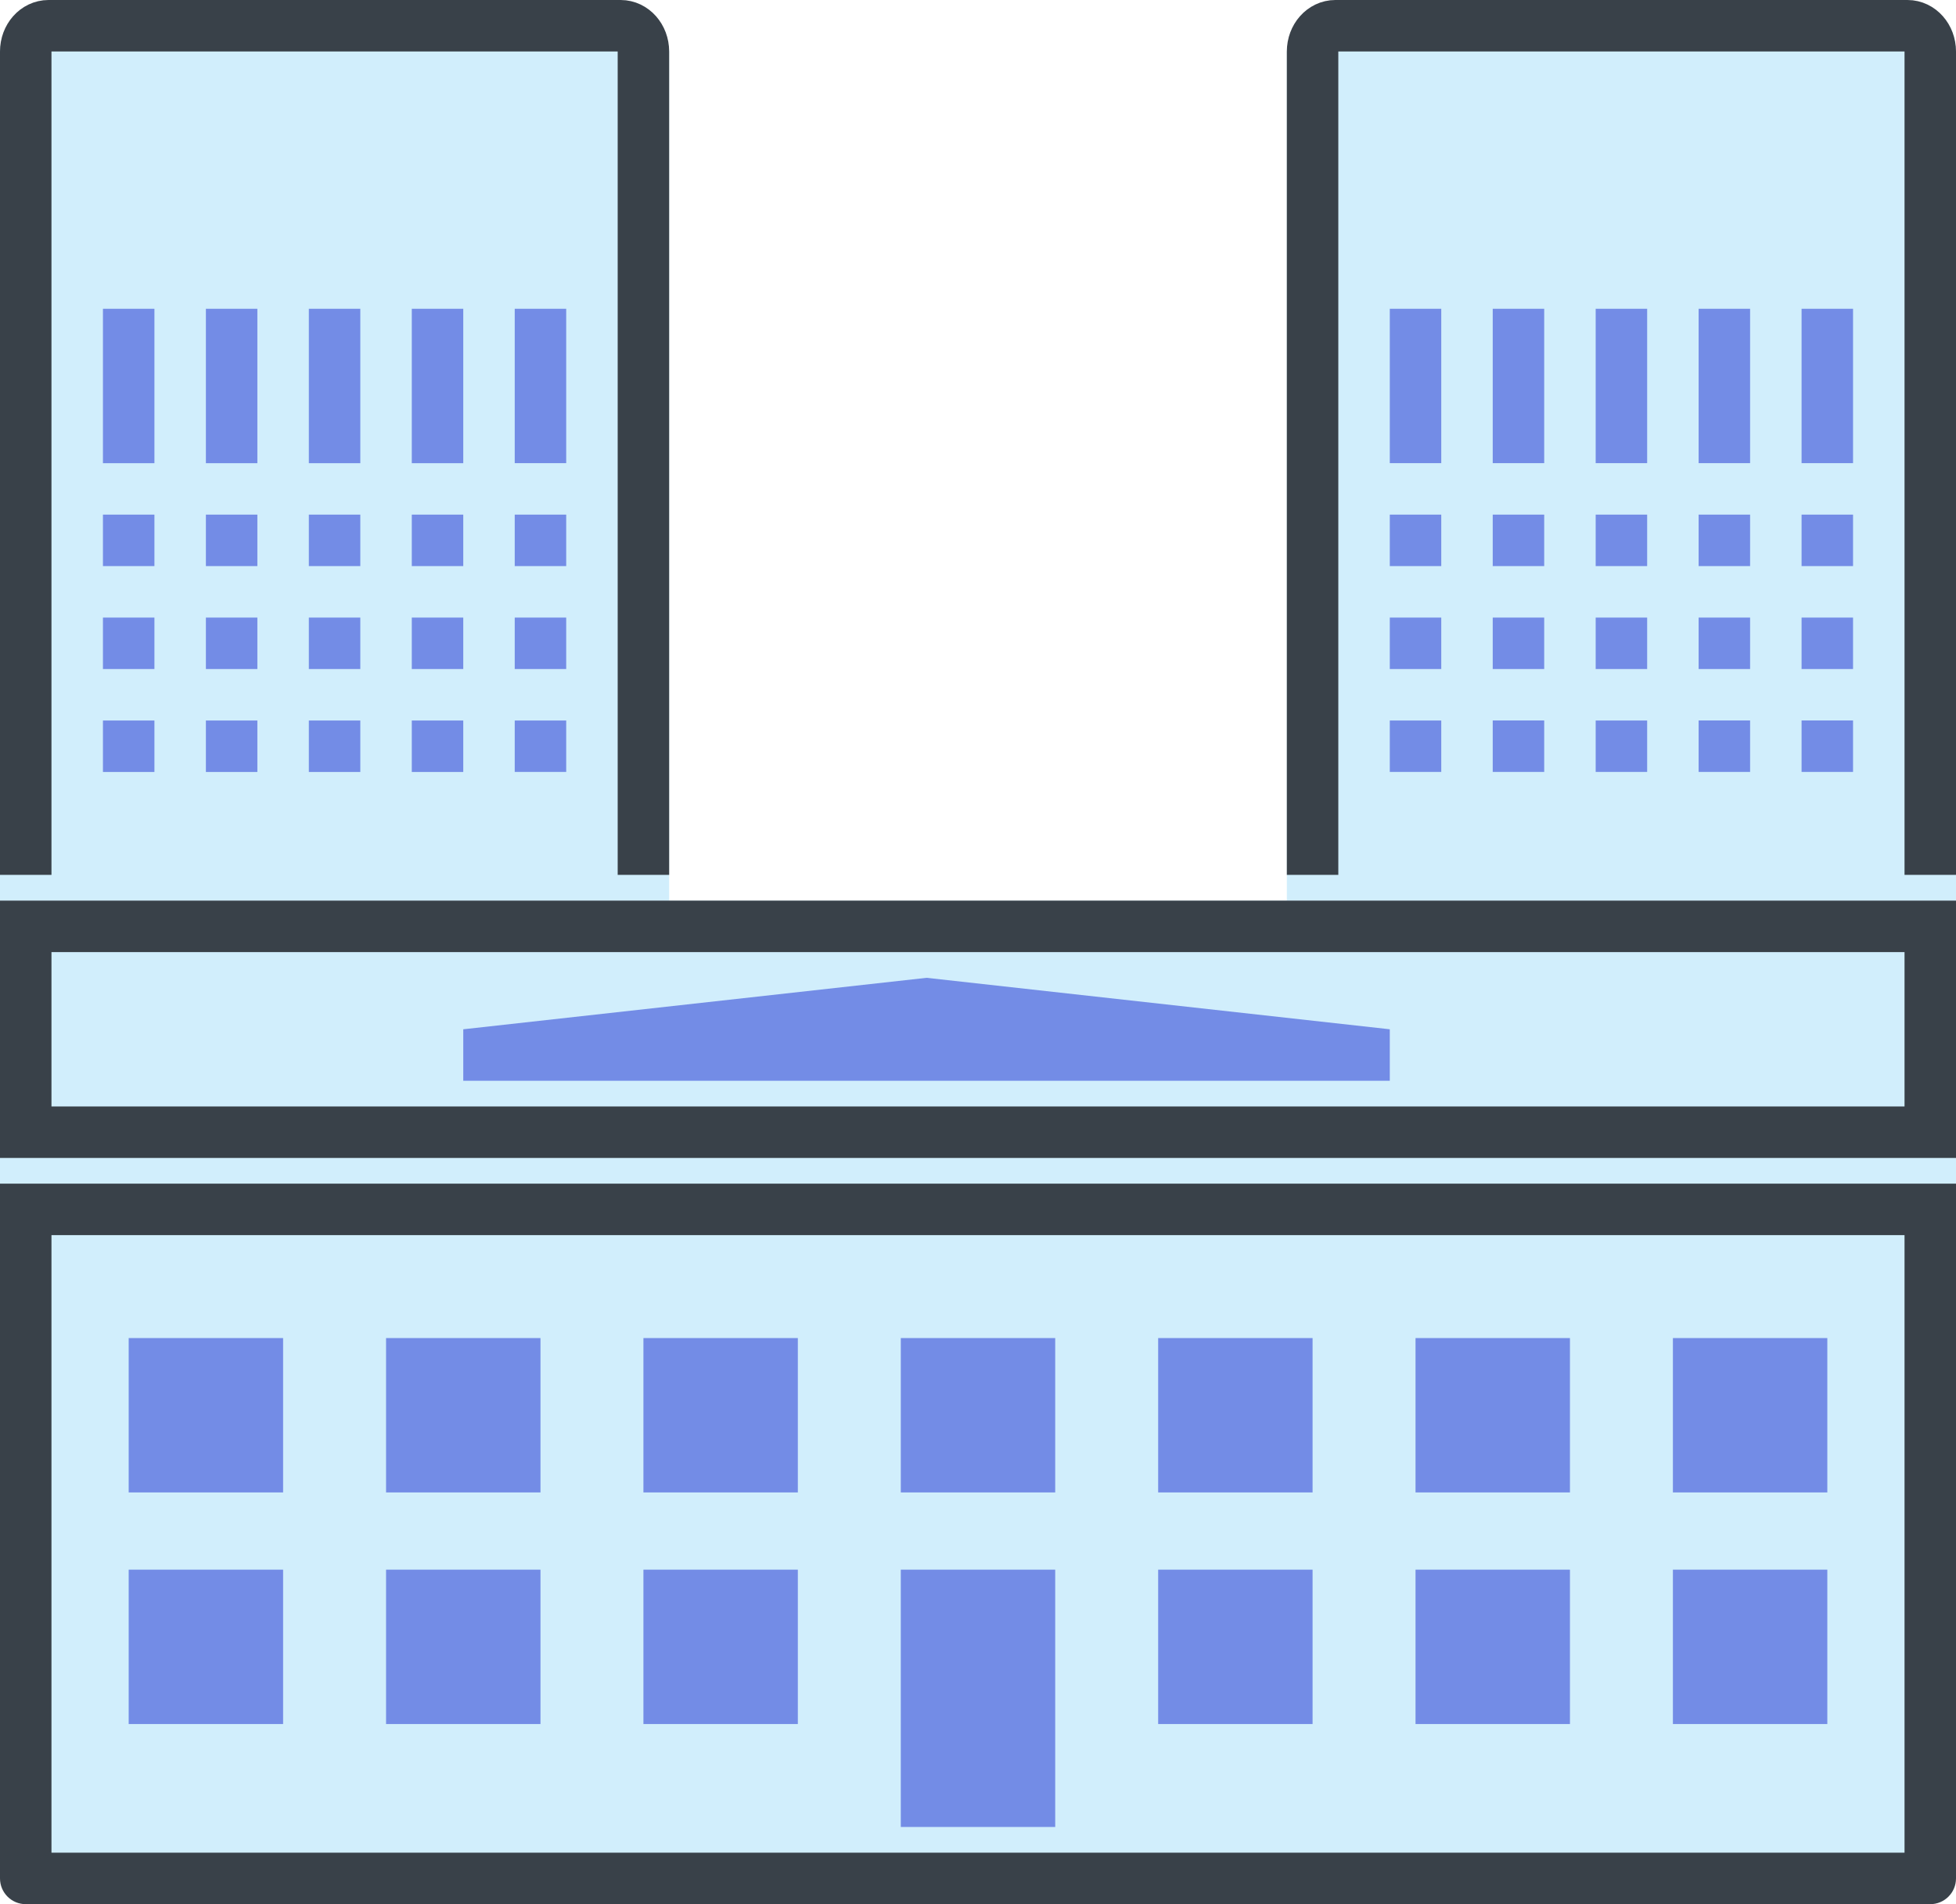 <svg width="76" height="74" xmlns="http://www.w3.org/2000/svg"><g fill="none" fill-rule="evenodd"><path d="M50 35V2c0-.552.448-1 1-1h24c.552 0 1 .448 1 1v71H0V2c0-.552.448-1 1-1h24c.552 0 1 .448 1 1v33h24z" fill="#D1EEFC"/><path d="M2 48v24h72V48H2zm-2-2h76v27c0 .552-.448 1-1 1H1c-.552 0-1-.448-1-1V46z" fill="#394149" fill-rule="nonzero"/><path stroke="#394149" stroke-width="2" d="M1 36h74v8H1zM51 34V2c0-.552.396-1 .885-1h22.231C74.604 1 75 1.448 75 2v32M1 34V2c0-.552.396-1 .885-1H24.115C24.604 1 25 1.448 25 2v32"/><path d="M18 40l18-2 18 2v2H18v-2zM4 12h2v6H4v-6zm0 8h2v2H4v-2zm0 4h2v2H4v-2zm0 4h2v2H4v-2zm8-16h2v6h-2v-6zm0 8h2v2h-2v-2zm0 4h2v2h-2v-2zm0 4h2v2h-2v-2zM8 12h2v6H8v-6zm0 8h2v2H8v-2zm0 4h2v2H8v-2zm0 4h2v2H8v-2zm8-16h2v6h-2v-6zm0 8h2v2h-2v-2zm0 4h2v2h-2v-2zm0 4h2v2h-2v-2zm4-16h2v6h-2v-6zm0 8h2v2h-2v-2zm0 4h2v2h-2v-2zm0 4h2v2h-2v-2zm34-16h2v6h-2v-6zm0 8h2v2h-2v-2zm0 4h2v2h-2v-2zm0 4h2v2h-2v-2zm8-16h2v6h-2v-6zm0 8h2v2h-2v-2zm0 4h2v2h-2v-2zm0 4h2v2h-2v-2zm-4-16h2v6h-2v-6zm0 8h2v2h-2v-2zm0 4h2v2h-2v-2zm0 4h2v2h-2v-2zm8-16h2v6h-2v-6zm0 8h2v2h-2v-2zm0 4h2v2h-2v-2zm0 4h2v2h-2v-2zm4-16h2v6h-2v-6zm0 8h2v2h-2v-2zm0 4h2v2h-2v-2zm0 4h2v2h-2v-2zM5 52h6v6H5v-6zm10 0h6v6h-6v-6zm10 0h6v6h-6v-6zm10 0h6v6h-6v-6zm10 0h6v6h-6v-6zm10 0h6v6h-6v-6zm10 0h6v6h-6v-6zM5 61h6v6H5v-6zm10 0h6v6h-6v-6zm10 0h6v6h-6v-6zm10 0h6v10h-6V61zm10 0h6v6h-6v-6zm10 0h6v6h-6v-6zm10 0h6v6h-6v-6z" fill="#738CE6"/></g></svg>
